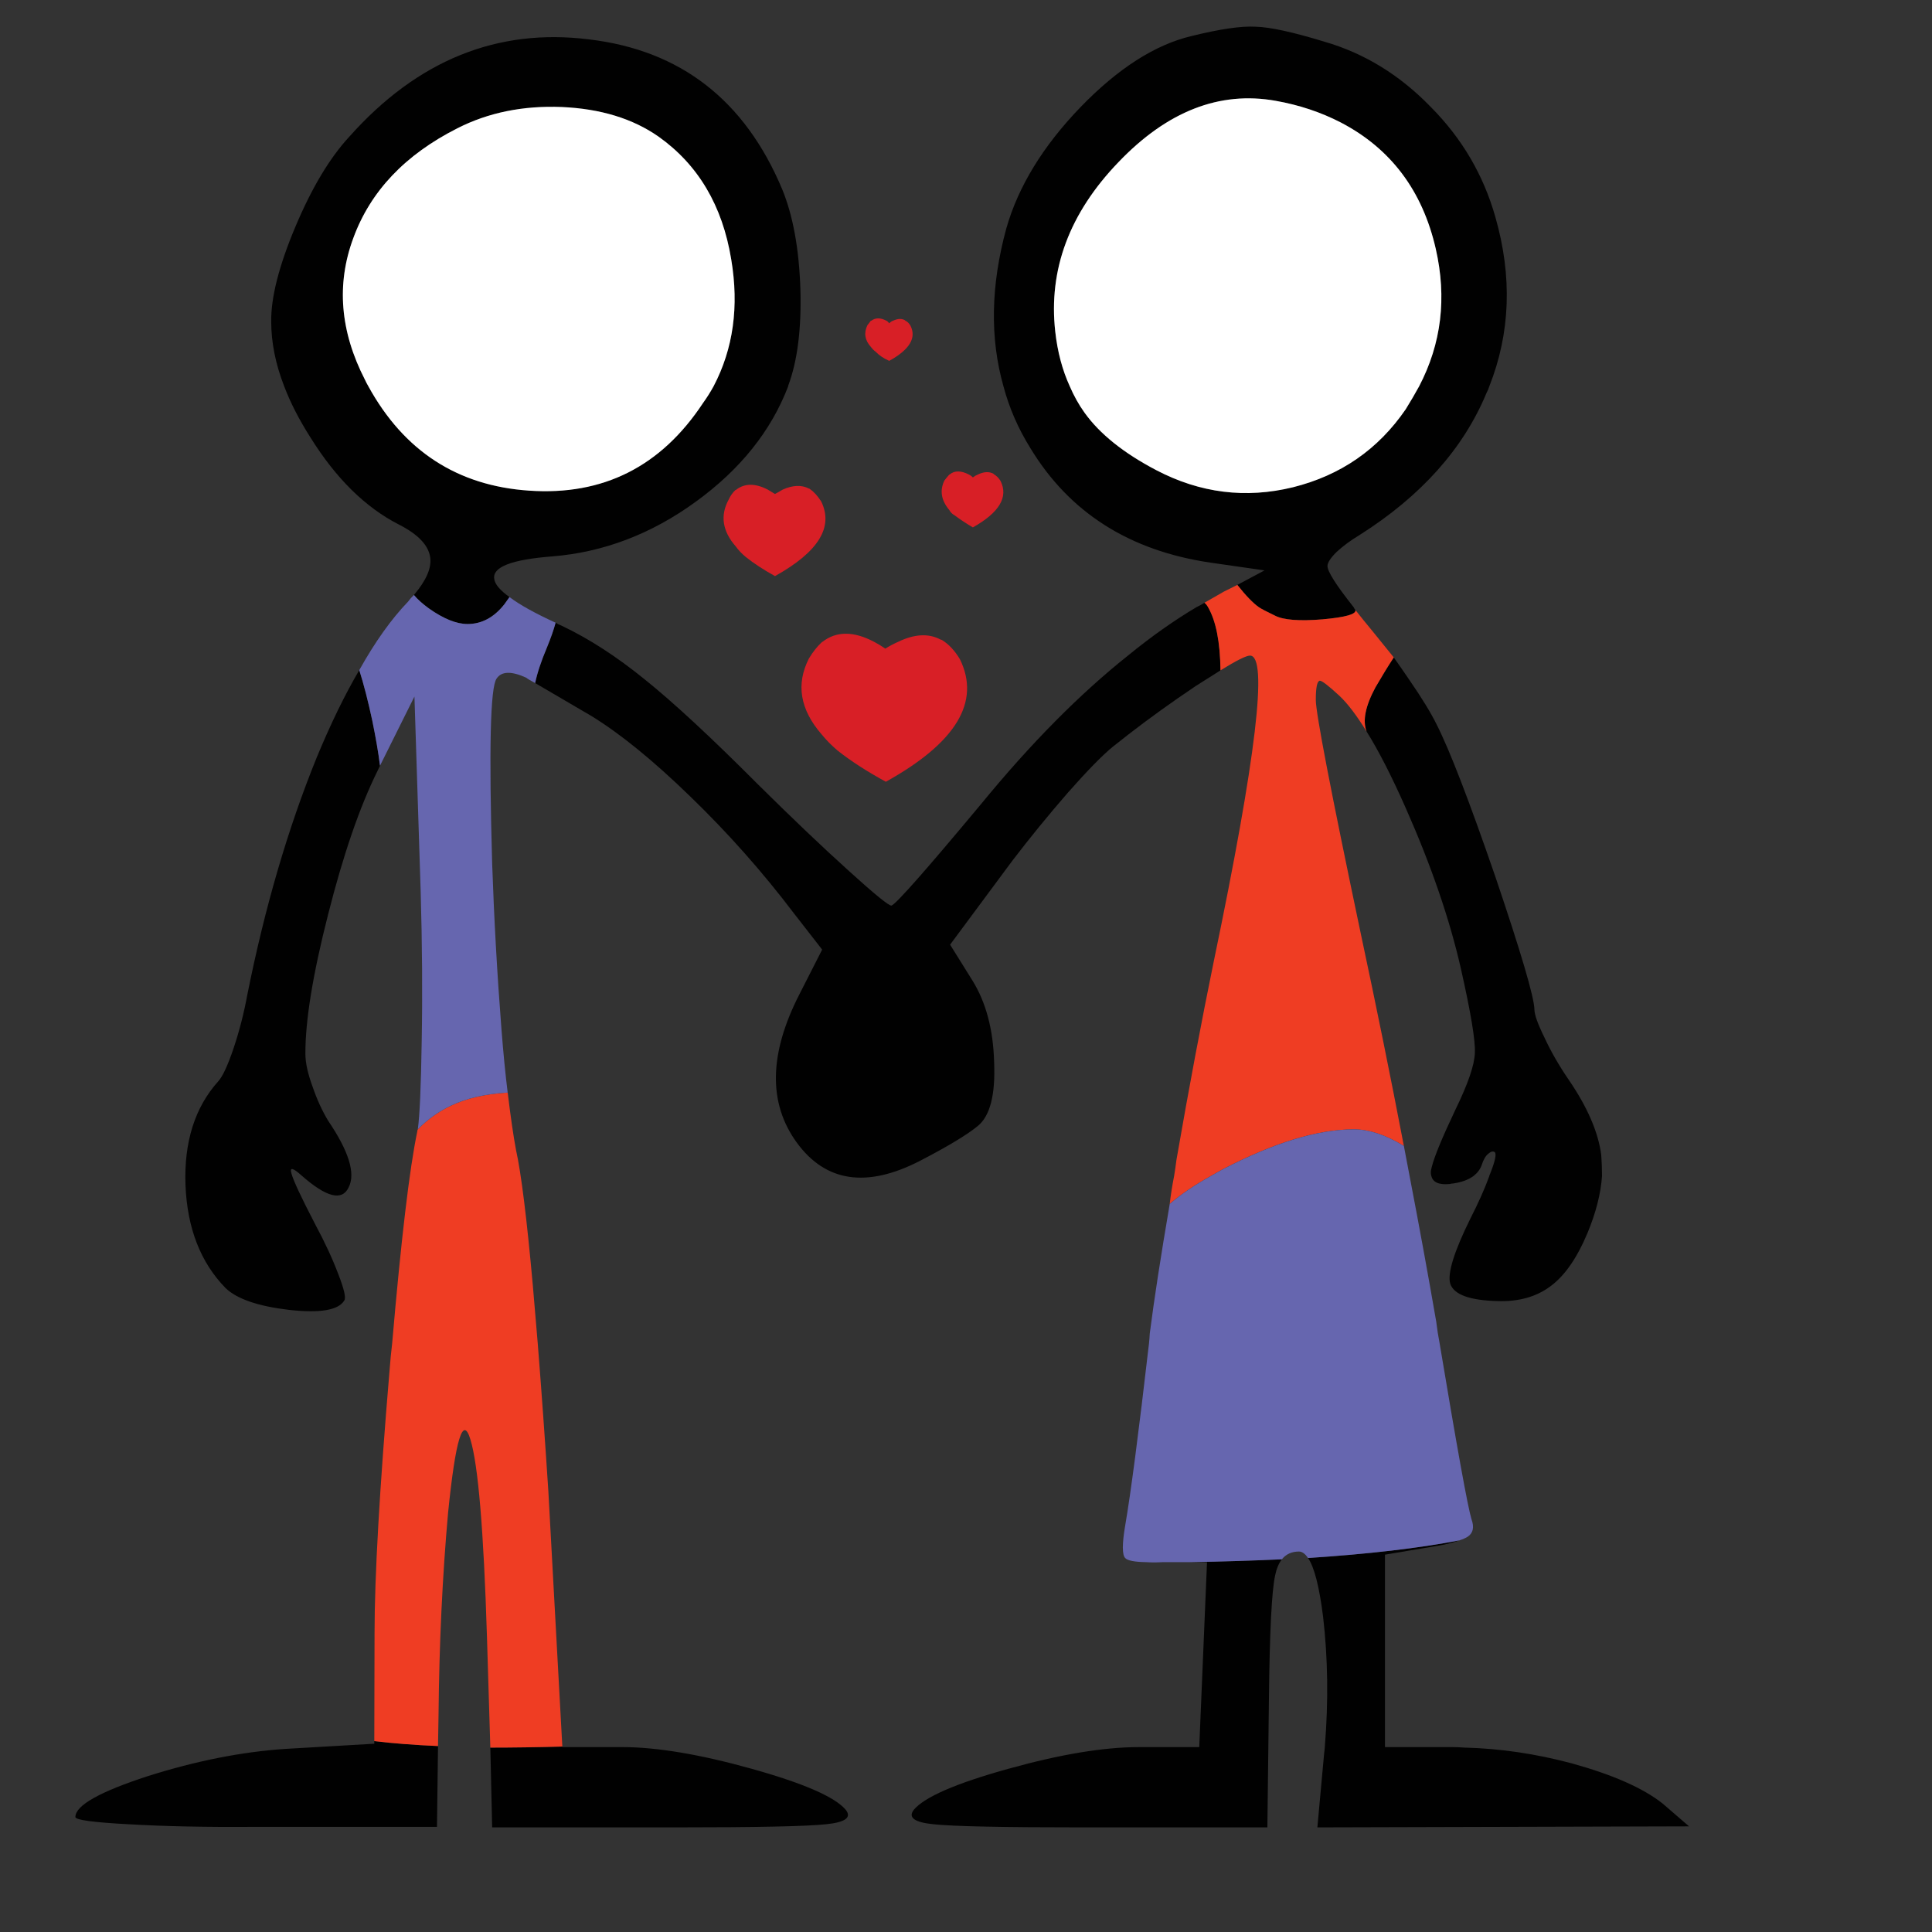 <?xml version="1.0" encoding="utf-8"?>
<!-- Generator: Adobe Illustrator 16.0.0, SVG Export Plug-In . SVG Version: 6.00 Build 0)  -->
<!DOCTYPE svg PUBLIC "-//W3C//DTD SVG 1.1//EN" "http://www.w3.org/Graphics/SVG/1.1/DTD/svg11.dtd">
<svg version="1.1" id="Layer_1" xmlns="http://www.w3.org/2000/svg" xmlns:xlink="http://www.w3.org/1999/xlink" x="0px" y="0px"
	 width="300px" height="300px" viewBox="0 0 300 300" enable-background="new 0 0 300 300" xml:space="preserve">
<rect x="0" y="0" width="300" height="300" fill="#333333" stroke="none"/>
<g>
	<path fill-rule="evenodd" clip-rule="evenodd" fill="#010101" d="M210.472,94.724c0.161,0.644-1.541,1.126-5.107,1.448
		c-3.593,0.294-6.047,0.107-7.36-0.563c-1.34-0.643-2.186-1.086-2.534-1.327c-0.911-0.644-2.023-1.796-3.338-3.459l4.224-2.252
		l-8.406-1.207c-12.575-1.85-21.893-7.776-27.953-17.777c-1.904-3.057-3.297-6.261-4.183-9.612
		c-2.118-7.481-1.971-15.646,0.442-24.494c1.851-6.516,5.698-12.803,11.543-18.863c5.819-6.006,11.557-9.68,17.214-11.02
		c4.451-1.1,7.776-1.582,9.975-1.448c2.226,0.054,5.792,0.832,10.698,2.333c6.194,1.796,11.691,5.175,16.49,10.135
		c4.826,4.853,8.165,10.538,10.015,17.053c2.654,9.25,2.346,18.018-0.926,26.303c-0.106,0.349-0.254,0.697-0.441,1.046
		c-3.593,8.66-10.176,16.021-19.748,22.081c-1.34,0.804-2.52,1.675-3.54,2.614c-0.938,0.938-1.407,1.662-1.407,2.171
		c0,0.858,1.354,2.99,4.063,6.395C210.271,94.47,210.365,94.617,210.472,94.724z M173.671,25.185
		c-7.614,7.91-10.886,16.678-9.813,26.303c0.349,3.137,1.1,5.966,2.252,8.486c0.645,1.501,1.408,2.869,2.293,4.102
		c2.359,3.298,6.073,6.275,11.141,8.929c6.811,3.566,13.889,4.451,21.236,2.654c7.4-1.85,13.232-5.885,17.495-12.106
		c0.75-1.207,1.448-2.4,2.092-3.58c3.458-6.623,4.316-13.742,2.573-21.356c-2.063-9.009-6.971-15.538-14.72-19.587
		c-3.11-1.609-6.489-2.735-10.136-3.378C189.37,14.098,181.232,17.275,173.671,25.185z M212.202,113.587
		c-0.645-1.662-0.189-3.941,1.366-6.837c0.993-1.716,1.944-3.271,2.856-4.666c0.777,1.1,1.595,2.279,2.453,3.54
		c1.957,2.842,3.364,5.147,4.223,6.917c1.983,3.889,5.015,11.744,9.09,23.569c3.995,11.797,6.02,18.675,6.073,20.632
		c0,0.805,0.522,2.266,1.568,4.385c0.992,2.145,2.239,4.316,3.741,6.515c2.922,4.264,4.61,8.165,5.067,11.704
		c0.08,1.073,0.12,2.158,0.12,3.258c-0.188,2.735-0.938,5.685-2.252,8.849c-1.609,3.861-3.513,6.609-5.711,8.245
		c-2.199,1.662-4.947,2.439-8.245,2.332c-4.344-0.107-6.798-1.005-7.36-2.694c-0.456-1.608,0.59-4.987,3.137-10.136
		c1.261-2.467,2.239-4.665,2.936-6.596c0-0.107,0.027-0.188,0.081-0.241c0.805-2.012,1.06-3.164,0.765-3.459
		c-0.269-0.188-0.604-0.107-1.006,0.241c-0.429,0.349-0.777,0.952-1.046,1.81c-0.241,0.645-0.657,1.194-1.247,1.649
		c-0.804,0.59-1.863,0.979-3.177,1.166c-0.134,0-0.309,0.027-0.522,0.081c-1.663,0.161-2.614-0.255-2.855-1.247
		c-0.054-0.16-0.081-0.335-0.081-0.522c0-0.269,0.054-0.577,0.161-0.926c0.402-1.608,1.635-4.584,3.699-8.929
		c1.932-3.968,2.924-6.877,2.977-8.727c0.107-1.851-0.616-6.222-2.172-13.112c-1.742-7.669-4.599-15.98-8.566-24.936
		C216.076,120.491,214.052,116.536,212.202,113.587z M189.518,104.095c-1.045,0.67-2.319,1.475-3.82,2.413
		c-3.755,2.521-7.24,5.028-10.457,7.521c-0.805,0.644-1.622,1.287-2.453,1.931c-1.609,1.314-3.942,3.7-6.999,7.159
		c-3.003,3.459-5.858,6.958-8.567,10.497l-9.692,13.071l3.459,5.551c2.118,3.404,3.245,7.642,3.378,12.709
		c0.215,5.041-0.629,8.339-2.533,9.894c-1.663,1.368-4.666,3.178-9.009,5.43c-8.259,4.236-14.627,3.285-19.104-2.855
		c-4.451-6.113-4.317-13.782,0.402-23.006l3.54-6.957l-4.384-5.631c-4.853-6.408-10.203-12.441-16.048-18.099
		c-5.765-5.604-10.899-9.787-15.404-12.549c-4.263-2.494-7.172-4.196-8.728-5.108c0.321-1.555,0.925-3.378,1.81-5.47
		c0.617-1.501,1.073-2.802,1.368-3.901c0.295,0.188,0.59,0.335,0.885,0.442c4.209,1.984,8.513,4.759,12.911,8.326
		c4.451,3.566,10.31,8.996,17.576,16.289c5.362,5.309,10.095,9.813,14.197,13.514c4.049,3.673,6.248,5.456,6.596,5.349
		c0.75-0.295,5.363-5.523,13.836-15.686c7.748-9.465,15.402-17.2,22.965-23.206c3.512-2.869,7.024-5.349,10.537-7.441
		c0.456-0.214,0.871-0.442,1.246-0.684c0.216,0.161,0.402,0.389,0.563,0.684C188.821,96.427,189.464,99.698,189.518,104.095z
		 M184.832,242.571c5.087-0.092,9.827-0.24,14.218-0.442c-0.482,0.615-0.831,1.447-1.046,2.493
		c-0.536,2.413-0.857,8.821-0.966,19.225l-0.241,19.909h-28.596c-12.468,0-20.203-0.161-23.207-0.483
		c-3.002-0.294-4.035-1.045-3.097-2.252c1.662-1.984,6.542-4.103,14.64-6.354c8.07-2.253,14.841-3.378,20.311-3.378h9.371
		l1.206-28.717H184.832z M226.6,239.192c-0.992,0.375-2.439,0.71-4.343,1.006l-7.2,1.206v29.884h8.688c0.402,0,0.831,0,1.287,0
		h0.402c0.644,0,1.313,0.026,2.011,0.08c5.471,0.133,11.021,0.952,16.65,2.453c6.382,1.77,11.074,3.849,14.077,6.233l4.103,3.54
		l-57.715,0.161l1.046-11.423c0.054-0.402,0.094-0.804,0.12-1.206c0.563-6.972,0.47-13.675-0.281-20.11
		c-0.59-4.665-1.367-7.695-2.333-9.089C212.522,241.311,220.353,240.398,226.6,239.192z M68.015,271.127l-0.161,12.548H39.781
		c-7.668,0.055-14.251-0.08-19.748-0.402c-5.55-0.294-8.326-0.67-8.326-1.126c0-1.797,3.754-3.915,11.261-6.354
		c7.454-2.359,14.56-3.768,21.316-4.223l13.836-0.805v-0.402C61.017,270.711,64.314,270.966,68.015,271.127z M87.32,271.207v0.081
		h9.291c5.362,0,12.079,1.125,20.15,3.378c8.044,2.252,12.897,4.37,14.56,6.354c0.965,1.207-0.067,1.958-3.097,2.252
		c-3.003,0.322-10.752,0.483-23.247,0.483H76.421l-0.282-12.388C79.598,271.368,83.325,271.314,87.32,271.207z M71.031,19.916
		c-8.125,4.103-13.514,9.787-16.168,17.053c-2.654,7.159-2.051,14.492,1.81,22c0.161,0.349,0.335,0.684,0.523,1.005
		c5.523,10.055,13.835,15.458,24.936,16.208c11.503,0.804,20.512-3.727,27.027-13.594c0.617-0.858,1.167-1.729,1.649-2.614
		c3.057-5.818,3.968-12.388,2.735-19.708c-1.368-8.339-5.134-14.693-11.301-19.064c-3.995-2.789-8.996-4.317-15.002-4.585
		C81.234,16.377,75.831,17.476,71.031,19.916z M79.116,92.713c-0.242,0.349-0.51,0.724-0.805,1.126
		c-1.609,2.038-3.513,3.057-5.711,3.057c-1.716,0-3.714-0.804-5.993-2.413c-0.965-0.697-1.743-1.394-2.333-2.091
		c1.904-2.252,2.748-4.183,2.534-5.792c-0.241-1.903-1.863-3.62-4.866-5.148c-5.202-2.654-9.787-7.172-13.755-13.554
		c-1.743-2.735-3.097-5.376-4.062-7.923c-1.341-3.459-2.011-6.797-2.011-10.015c-0.054-3.753,1.193-8.661,3.74-14.72
		c2.547-6.06,5.349-10.739,8.406-14.037C64.824,9.352,77.238,4.324,91.503,6.121c14.184,1.689,24.172,9.451,29.963,23.287
		c1.662,4.048,2.601,9.17,2.815,15.363c0.188,6.221-0.442,11.262-1.89,15.123v0.08c-2.654,6.945-7.441,12.924-14.358,17.938
		c-6.891,5.014-14.318,7.843-22.282,8.486c-6.274,0.483-9.277,1.636-9.009,3.459C76.823,90.689,77.614,91.641,79.116,92.713z
		 M59.006,118.896l-0.362,0.764c-2.761,5.55-5.322,12.978-7.682,22.281c-2.386,9.331-3.566,16.571-3.54,21.719
		c0,1.367,0.375,3.069,1.126,5.108c0.67,1.956,1.474,3.713,2.413,5.269c3.218,4.746,4.276,8.191,3.177,10.336
		c-1.019,2.172-3.459,1.556-7.32-1.85c-1.34-1.207-1.863-1.314-1.568-0.321c0.295,1.099,1.502,3.687,3.62,7.762
		c1.555,2.896,2.775,5.522,3.66,7.883c0.912,2.333,1.22,3.7,0.925,4.103c-0.912,1.501-3.767,1.983-8.566,1.448
		c-4.8-0.563-8.084-1.689-9.854-3.379c-3.888-3.968-5.966-9.304-6.234-16.007c-0.241-6.704,1.461-12.08,5.108-16.129
		c0.67-0.751,1.448-2.426,2.333-5.027c0.912-2.708,1.636-5.523,2.172-8.446c2.708-13.514,6.287-25.753,10.738-36.72
		c2.172-5.256,4.384-9.8,6.636-13.634c0.697,2.199,1.367,4.8,2.011,7.802C58.362,114.593,58.764,116.938,59.006,118.896z"/>
	<path fill-rule="evenodd" clip-rule="evenodd" fill="#FFFFFF" d="M173.671,25.185c7.562-7.91,15.699-11.087,24.413-9.532
		c3.646,0.644,7.025,1.77,10.136,3.378c7.749,4.049,12.656,10.578,14.72,19.587c1.743,7.615,0.885,14.734-2.573,21.356
		c-0.644,1.18-1.342,2.373-2.092,3.58c-4.263,6.221-10.095,10.256-17.495,12.106c-7.348,1.797-14.426,0.912-21.236-2.654
		c-5.067-2.654-8.781-5.631-11.141-8.929c-0.885-1.233-1.648-2.601-2.293-4.102c-1.152-2.521-1.903-5.349-2.252-8.486
		C162.785,41.863,166.057,33.095,173.671,25.185z M71.031,19.916c4.799-2.44,10.203-3.539,16.208-3.298
		c6.006,0.268,11.007,1.796,15.002,4.585c6.167,4.371,9.934,10.725,11.301,19.064c1.233,7.32,0.322,13.889-2.735,19.708
		c-0.482,0.885-1.032,1.756-1.649,2.614c-6.515,9.867-15.524,14.398-27.027,13.594c-11.101-0.751-19.413-6.153-24.936-16.208
		c-0.188-0.322-0.362-0.657-0.523-1.005c-3.861-7.508-4.464-14.841-1.81-22C57.518,29.703,62.907,24.019,71.031,19.916z"/>
	<path fill-rule="evenodd" clip-rule="evenodd" fill="#EF3D23" d="M192.132,90.823c1.314,1.663,2.427,2.815,3.338,3.459
		c0.349,0.241,1.194,0.684,2.534,1.327c1.313,0.67,3.768,0.858,7.36,0.563c3.566-0.322,5.269-0.805,5.107-1.448
		c0.751,0.965,1.596,2.011,2.534,3.137c1.072,1.314,2.212,2.722,3.419,4.223c-0.912,1.395-1.863,2.95-2.856,4.666
		c-1.556,2.896-2.011,5.175-1.366,6.837c-1.556-2.521-2.964-4.371-4.224-5.55c-1.743-1.609-2.762-2.387-3.058-2.333
		c-0.401,0.081-0.603,1.072-0.603,2.976c0,2.065,2.333,14.184,6.998,36.359c2.44,11.422,4.665,22.389,6.676,32.898
		c-2.814-1.715-5.402-2.573-7.762-2.573c-5.604,0-12.36,2.051-20.271,6.153c-0.697,0.375-1.34,0.737-1.931,1.086
		c-2.521,1.394-4.652,2.843-6.395,4.344c0.16-1.395,0.389-2.842,0.684-4.344c0.134-0.804,0.255-1.635,0.362-2.493
		c1.957-11.262,3.888-21.531,5.792-30.809c6.595-31.666,8.473-47.499,5.63-47.499c-0.59,0-2.118,0.764-4.585,2.292
		c-0.054-4.397-0.696-7.668-1.931-9.813c-0.161-0.295-0.348-0.522-0.563-0.684c1.02-0.59,2.025-1.167,3.017-1.729L192.132,90.823z
		 M78.834,169.652c0.456,3.781,0.885,6.744,1.287,8.889c0.804,3.593,1.675,10.604,2.614,21.035c0.241,2.949,0.496,5.953,0.764,9.01
		c0.59,7.453,1.14,15.108,1.649,22.965l2.171,39.656c-3.995,0.107-7.722,0.161-11.181,0.161l-0.523-17.215
		c-0.509-16.517-1.368-26.731-2.574-30.646c-1.153-3.808-2.306-0.026-3.458,11.342c-0.885,9.867-1.381,20.337-1.488,31.412
		l-0.081,4.866c-3.7-0.161-6.998-0.416-9.894-0.765l0.04-16.731c0-8.821,0.777-22.442,2.333-40.862
		c0.107-1.448,0.242-2.842,0.402-4.183c1.394-16.169,2.694-27.135,3.901-32.9c0-0.107,0.026-0.214,0.08-0.321
		c1.528-1.555,3.231-2.775,5.108-3.66C72.372,170.551,75.321,169.867,78.834,169.652z"/>
	<path fill-rule="evenodd" clip-rule="evenodd" fill="#D81F26" d="M151.068,74.132c0.241-0.188,0.496-0.335,0.764-0.442
		c0.938-0.456,1.756-0.496,2.453-0.121v0.04c0.456,0.269,0.817,0.63,1.086,1.086c1.233,2.494-0.201,4.894-4.303,7.2
		c-1.046-0.617-1.999-1.247-2.856-1.891c-0.349-0.188-0.616-0.456-0.804-0.804c-1.26-1.501-1.515-3.03-0.764-4.585
		c0.241-0.321,0.496-0.63,0.764-0.925h0.041c0.751-0.644,1.757-0.644,3.017,0C150.679,73.797,150.88,73.944,151.068,74.132z
		 M146.041,99.309c0.054,0,0.134,0.027,0.241,0.081c1.046,0.644,1.971,1.636,2.775,2.976c3.244,6.623-0.591,12.964-11.503,19.024
		c-2.95-1.608-5.457-3.231-7.521-4.866c-0.938-0.805-1.756-1.636-2.453-2.494c-3.352-3.86-4.009-7.789-1.971-11.784
		c0.617-1.019,1.274-1.85,1.971-2.494c0.053-0.053,0.094-0.081,0.121-0.081c2.171-1.689,4.853-1.689,8.043,0
		c0.563,0.295,1.14,0.644,1.729,1.046c0.644-0.402,1.3-0.751,1.971-1.046C141.992,98.438,144.19,98.317,146.041,99.309z
		 M121.547,76.022c1.555-0.697,2.909-0.75,4.062-0.161c0.054,0,0.107,0.027,0.161,0.08c0.589,0.402,1.166,1.033,1.729,1.891
		c1.984,3.995-0.402,7.87-7.159,11.624c-1.796-0.992-3.312-1.984-4.545-2.977c-0.617-0.509-1.126-1.045-1.528-1.608
		c-2.092-2.386-2.467-4.813-1.126-7.28c0.268-0.59,0.617-1.086,1.045-1.488c0.054,0,0.107-0.026,0.161-0.081
		c1.313-0.992,2.936-0.992,4.866,0c0.402,0.242,0.778,0.47,1.126,0.684C120.743,76.492,121.145,76.264,121.547,76.022z
		 M135.222,53.861c-0.939-1.046-1.113-2.172-0.523-3.378c0.161-0.188,0.335-0.416,0.523-0.684h0.08c0.644-0.482,1.421-0.482,2.333,0
		c0.134,0.054,0.281,0.188,0.442,0.402c0.214-0.214,0.416-0.348,0.603-0.402c0.751-0.348,1.381-0.362,1.89-0.04v0.04
		c0.295,0.108,0.563,0.362,0.804,0.765c0.965,1.904-0.133,3.727-3.297,5.47c-0.858-0.375-1.555-0.845-2.092-1.408
		C135.718,54.438,135.463,54.183,135.222,53.861z"/>
	<path fill-rule="evenodd" clip-rule="evenodd" fill="#6666AF" d="M217.992,177.938c0.296,1.556,0.591,3.111,0.886,4.666
		c1.501,7.803,2.882,15.351,4.143,22.644c0.134,1.126,0.309,2.239,0.522,3.339c2.709,16.248,4.356,25.352,4.947,27.309
		c0.456,1.26,0.255,2.171-0.603,2.734c-0.296,0.188-0.725,0.376-1.288,0.563c-6.247,1.206-14.077,2.118-23.488,2.735
		c-0.455-0.671-0.925-1.006-1.407-1.006c-1.126,0-2.012,0.402-2.654,1.207c-4.391,0.202-9.131,0.351-14.218,0.442h-0.865
		c-1.152,0-2.306,0-3.458,0c-0.938,0.053-1.771,0.053-2.493,0c-1.852-0.028-2.95-0.241-3.299-0.644c-0.482-0.51-0.482-2.186,0-5.027
		c0.858-4.961,2.092-14.399,3.7-28.314c0.054-0.51,0.094-1.02,0.12-1.529c0.671-5.255,1.703-11.958,3.098-20.109
		c1.742-1.501,3.874-2.95,6.395-4.344c0.591-0.349,1.233-0.711,1.931-1.086c7.91-4.103,14.667-6.153,20.271-6.153
		C212.59,175.364,215.178,176.223,217.992,177.938z M86.274,96.695c-0.295,1.1-0.751,2.4-1.368,3.901
		c-0.885,2.091-1.488,3.915-1.81,5.47c-0.751-0.402-1.22-0.684-1.408-0.844c-2.306-1.046-3.834-0.992-4.585,0.161
		c-0.965,1.368-1.193,10.913-0.684,28.636c0.295,8.607,0.777,17.214,1.448,25.82c0.295,3.754,0.616,7.026,0.965,9.813
		c-3.513,0.215-6.462,0.898-8.848,2.052c-1.877,0.885-3.58,2.105-5.108,3.66c0.295-2.092,0.496-6.623,0.604-13.595
		c0.134-7.346,0.081-15.149-0.161-23.407l-0.965-30.205l-5.349,10.739c-0.242-1.958-0.644-4.304-1.207-7.039
		c-0.644-3.002-1.314-5.604-2.011-7.802c2.44-4.371,4.96-7.91,7.562-10.618c0.295-0.402,0.603-0.75,0.925-1.045
		c0.59,0.697,1.368,1.394,2.333,2.091c2.279,1.609,4.277,2.413,5.993,2.413c2.198,0,4.102-1.019,5.711-3.057
		c0.295-0.402,0.563-0.777,0.805-1.126C80.67,93.893,83.057,95.22,86.274,96.695z"/>
</g>
</svg>
